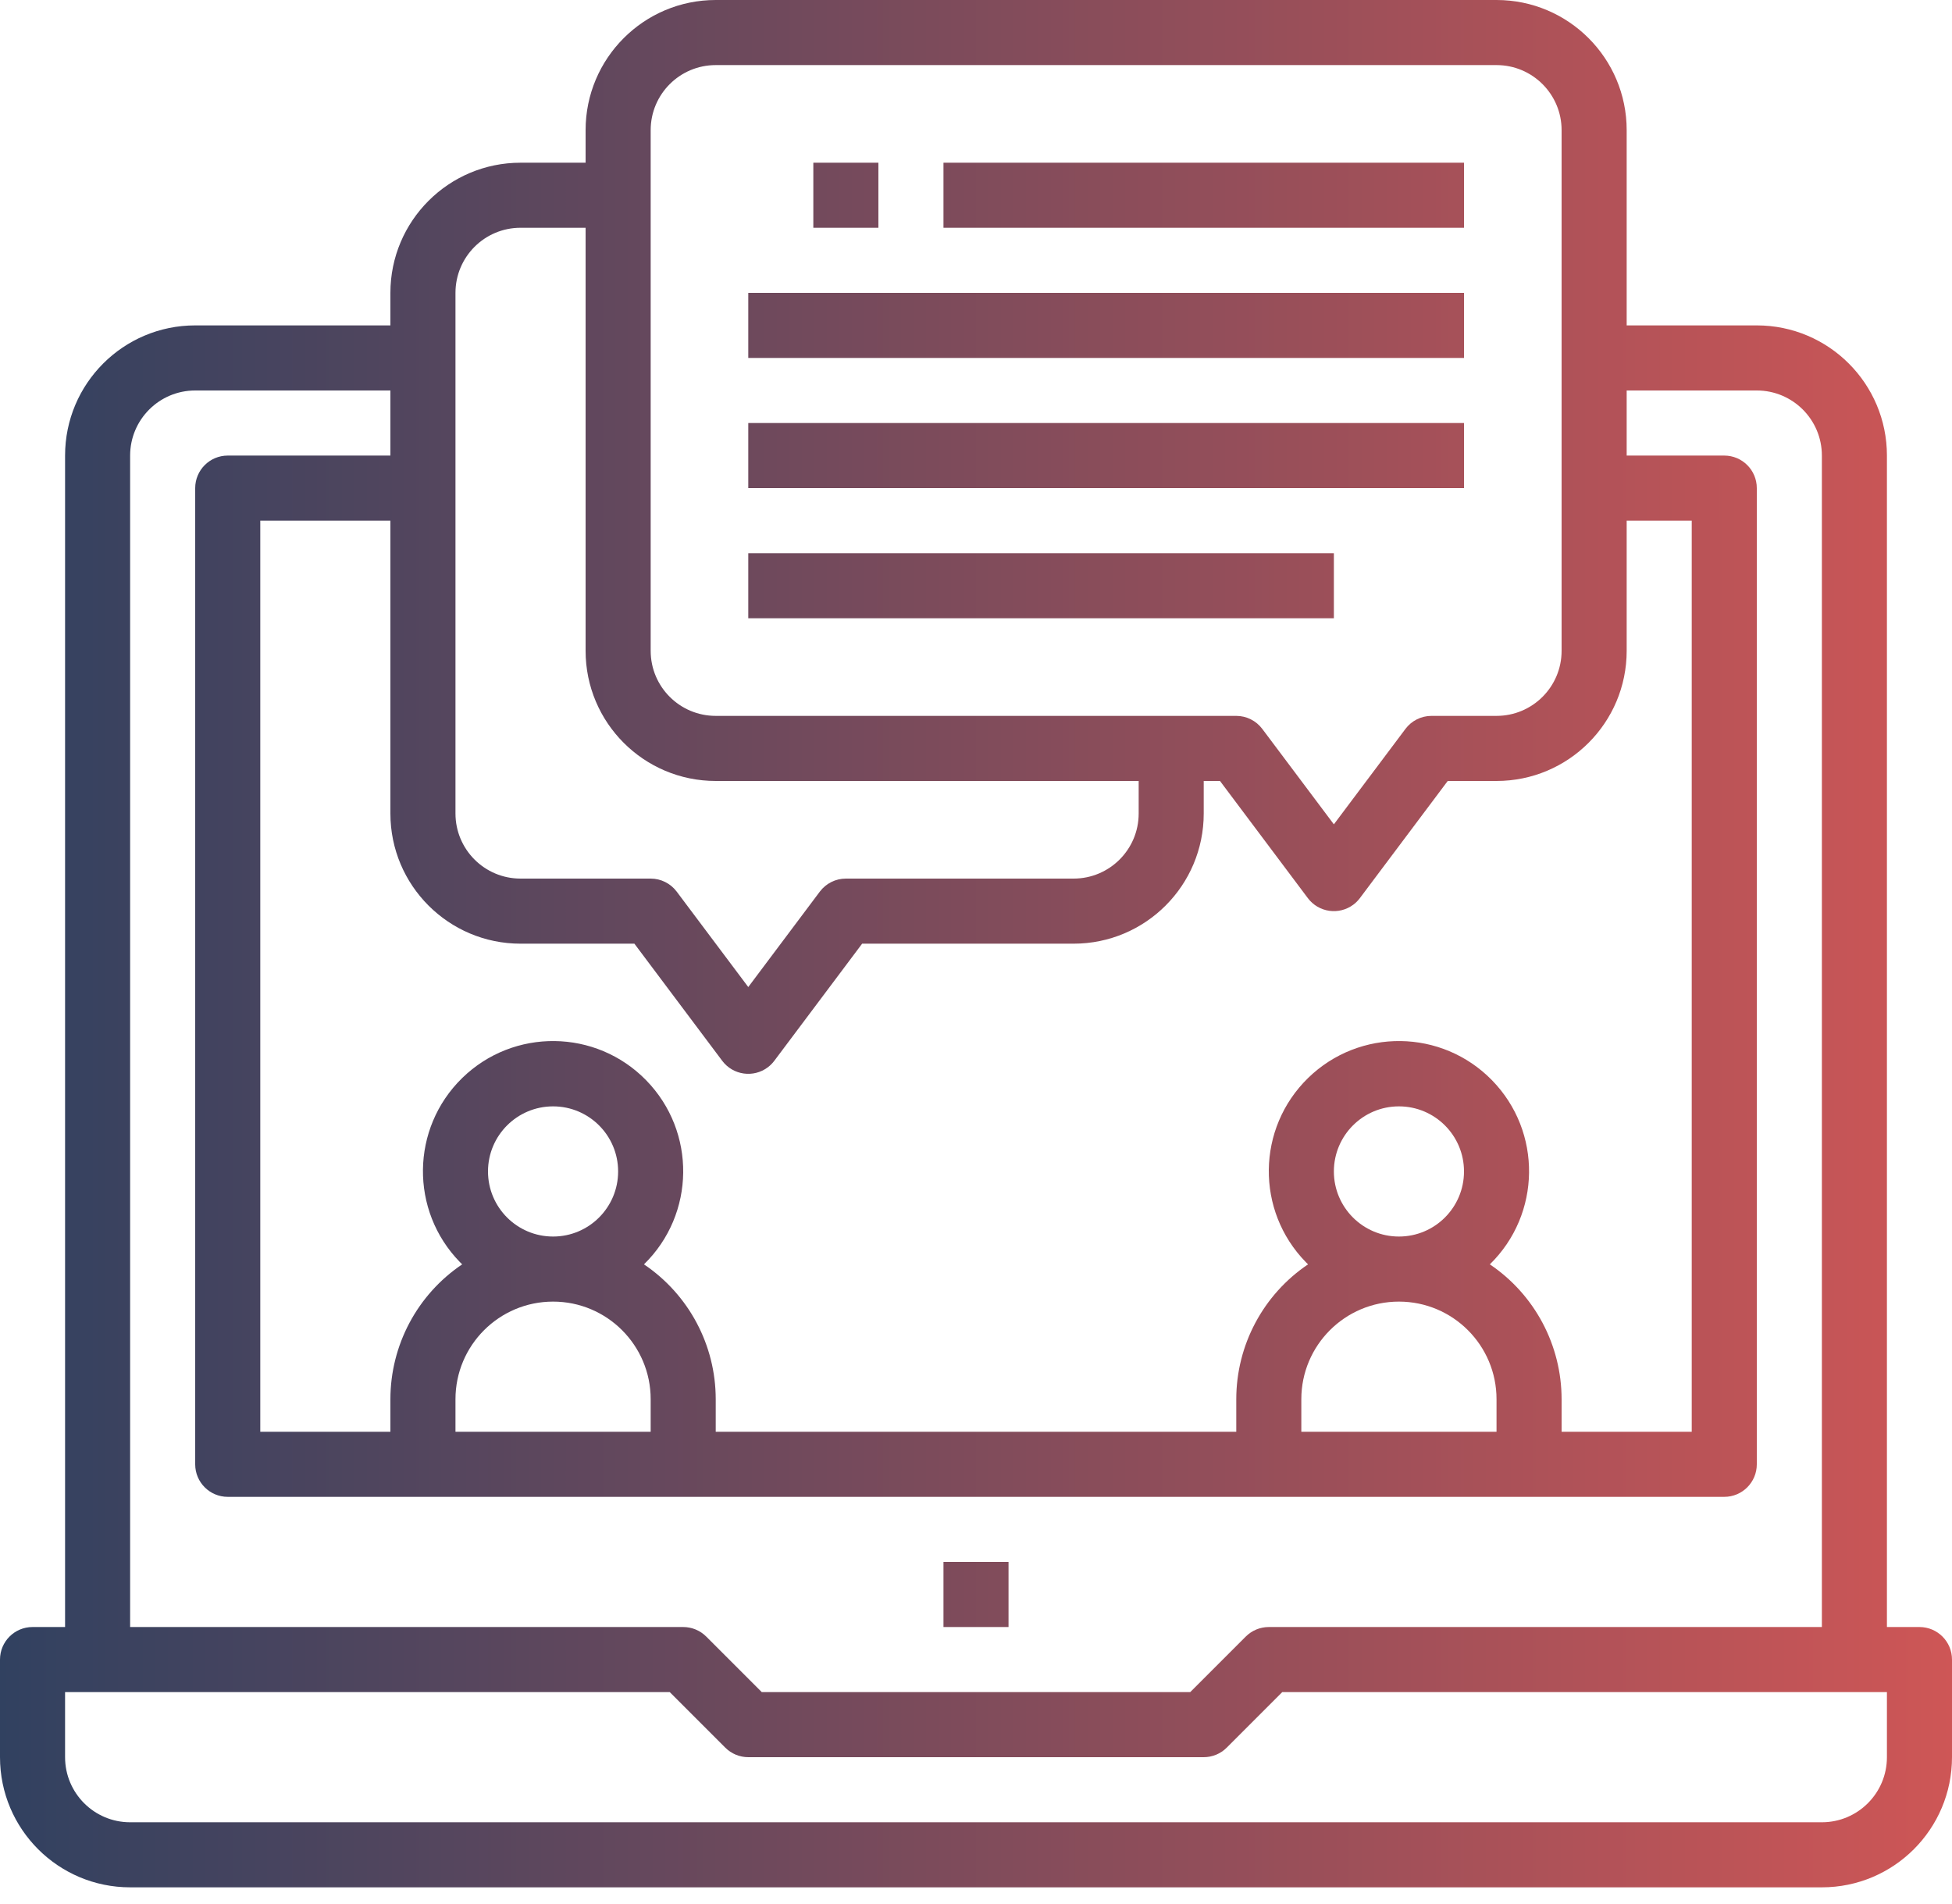 <svg width="80" height="78" viewBox="0 0 80 78" fill="none" xmlns="http://www.w3.org/2000/svg">
<path d="M41.333 64H38.667V66.667H41.333V64Z" fill="url(#paint0_linear_2076_24223)"/>
<path d="M78.667 66.667H77.333V18.667C77.333 15.721 74.945 13.333 72 13.333H66.667V5.333C66.667 2.388 64.279 0 61.333 0H29.333C26.388 0 24 2.388 24 5.333V6.667H21.333C18.388 6.667 16 9.055 16 12V13.333H8C5.054 13.333 2.667 15.721 2.667 18.667V66.667H1.333C0.597 66.667 0 67.264 0 68V72C0 74.945 2.388 77.333 5.333 77.333H74.667C77.612 77.333 80 74.945 80 72V68C80 67.264 79.403 66.667 78.667 66.667ZM26.667 5.333C26.667 3.861 27.86 2.667 29.333 2.667H61.333C62.806 2.667 64 3.861 64 5.333V26.667C64 28.14 62.806 29.333 61.333 29.333H58.667C58.247 29.333 57.852 29.531 57.6 29.867L54.667 33.777L51.733 29.867C51.481 29.531 51.086 29.333 50.667 29.333H29.333C27.86 29.333 26.667 28.14 26.667 26.667V5.333ZM18.667 12C18.667 10.527 19.86 9.333 21.333 9.333H24V26.667C24 29.612 26.388 32 29.333 32H46.667V33.333C46.667 34.806 45.473 36 44 36H34.667C34.247 36 33.852 36.198 33.6 36.533L30.667 40.444L27.733 36.533C27.482 36.198 27.086 36 26.667 36H21.333C19.86 36 18.667 34.806 18.667 33.333V12ZM21.333 38.667H26L29.6 43.467C30.042 44.056 30.878 44.175 31.467 43.733C31.568 43.657 31.657 43.568 31.733 43.467L35.333 38.667H44C46.946 38.667 49.333 36.279 49.333 33.333V32H50L53.6 36.8C54.042 37.389 54.877 37.508 55.467 37.067C55.568 36.991 55.657 36.901 55.733 36.8L59.333 32H61.333C64.279 32 66.667 29.612 66.667 26.667V21.333H69.333V58.667H64V57.333C63.999 55.117 62.897 53.045 61.059 51.807C63.166 49.749 63.207 46.373 61.15 44.265C59.093 42.157 55.716 42.116 53.608 44.173C51.5 46.231 51.459 49.608 53.517 51.715C53.547 51.746 53.577 51.777 53.608 51.807C51.77 53.045 50.667 55.117 50.667 57.333V58.667H29.333V57.333C29.333 55.117 28.23 53.045 26.392 51.807C28.5 49.749 28.541 46.373 26.483 44.265C24.426 42.157 21.049 42.116 18.941 44.173C16.834 46.231 16.793 49.608 18.85 51.715C18.88 51.746 18.91 51.777 18.941 51.807C17.103 53.045 16.001 55.117 16 57.333V58.667H10.667V21.333H16V33.333C16 36.279 18.388 38.667 21.333 38.667ZM57.333 53.333C59.542 53.333 61.333 55.124 61.333 57.333V58.667H53.333V57.333C53.333 55.124 55.124 53.333 57.333 53.333ZM54.667 48C54.667 46.527 55.861 45.333 57.333 45.333C58.806 45.333 60 46.527 60 48C60 49.473 58.806 50.667 57.333 50.667C55.861 50.667 54.667 49.473 54.667 48ZM22.667 53.333C24.876 53.333 26.667 55.124 26.667 57.333V58.667H18.667V57.333C18.667 55.124 20.457 53.333 22.667 53.333ZM20 48C20 46.527 21.194 45.333 22.667 45.333C24.14 45.333 25.333 46.527 25.333 48C25.333 49.473 24.14 50.667 22.667 50.667C21.194 50.667 20 49.473 20 48ZM5.333 18.667C5.333 17.194 6.527 16 8 16H16V18.667H9.333C8.597 18.667 8 19.264 8 20V60C8 60.736 8.597 61.333 9.333 61.333H70.667C71.403 61.333 72 60.736 72 60V20C72 19.264 71.403 18.667 70.667 18.667H66.667V16H72C73.473 16 74.667 17.194 74.667 18.667V66.667H52C51.646 66.667 51.307 66.807 51.057 67.057L48.781 69.333H31.219L28.943 67.057C28.693 66.807 28.354 66.667 28 66.667H5.333V18.667ZM77.333 72C77.333 73.473 76.139 74.667 74.667 74.667H5.333C3.861 74.667 2.667 73.473 2.667 72V69.333H27.448L29.724 71.609C29.974 71.859 30.313 72 30.667 72H49.333C49.687 72 50.026 71.859 50.276 71.609L52.552 69.333H77.333V72Z" fill="url(#paint1_linear_2076_24223)"/>
<path d="M60 6.667H38.667V9.333H60V6.667Z" fill="url(#paint2_linear_2076_24223)"/>
<path d="M60 12H30.667V14.667H60V12Z" fill="url(#paint3_linear_2076_24223)"/>
<path d="M60 17.333H30.667V20H60V17.333Z" fill="url(#paint4_linear_2076_24223)"/>
<path d="M54.667 22.667H30.667V25.333H54.667V22.667Z" fill="url(#paint5_linear_2076_24223)"/>
<path d="M36 6.667H33.333V9.333H36V6.667Z" fill="url(#paint6_linear_2076_24223)"/>
<defs>
<linearGradient id="paint0_linear_2076_24223" x1="0" y1="38.667" x2="80" y2="38.667" gradientUnits="userSpaceOnUse">
<stop stop-color="#314160"/>
<stop offset="1" stop-color="#CE5656"/>
</linearGradient>
<linearGradient id="paint1_linear_2076_24223" x1="0" y1="38.667" x2="80" y2="38.667" gradientUnits="userSpaceOnUse">
<stop stop-color="#314160"/>
<stop offset="1" stop-color="#CE5656"/>
</linearGradient>
<linearGradient id="paint2_linear_2076_24223" x1="0" y1="38.667" x2="80" y2="38.667" gradientUnits="userSpaceOnUse">
<stop stop-color="#314160"/>
<stop offset="1" stop-color="#CE5656"/>
</linearGradient>
<linearGradient id="paint3_linear_2076_24223" x1="0" y1="38.667" x2="80" y2="38.667" gradientUnits="userSpaceOnUse">
<stop stop-color="#314160"/>
<stop offset="1" stop-color="#CE5656"/>
</linearGradient>
<linearGradient id="paint4_linear_2076_24223" x1="0" y1="38.667" x2="80" y2="38.667" gradientUnits="userSpaceOnUse">
<stop stop-color="#314160"/>
<stop offset="1" stop-color="#CE5656"/>
</linearGradient>
<linearGradient id="paint5_linear_2076_24223" x1="0" y1="38.667" x2="80" y2="38.667" gradientUnits="userSpaceOnUse">
<stop stop-color="#314160"/>
<stop offset="1" stop-color="#CE5656"/>
</linearGradient>
<linearGradient id="paint6_linear_2076_24223" x1="0" y1="38.667" x2="80" y2="38.667" gradientUnits="userSpaceOnUse">
<stop stop-color="#314160"/>
<stop offset="1" stop-color="#CE5656"/>
</linearGradient>
</defs>
</svg>
